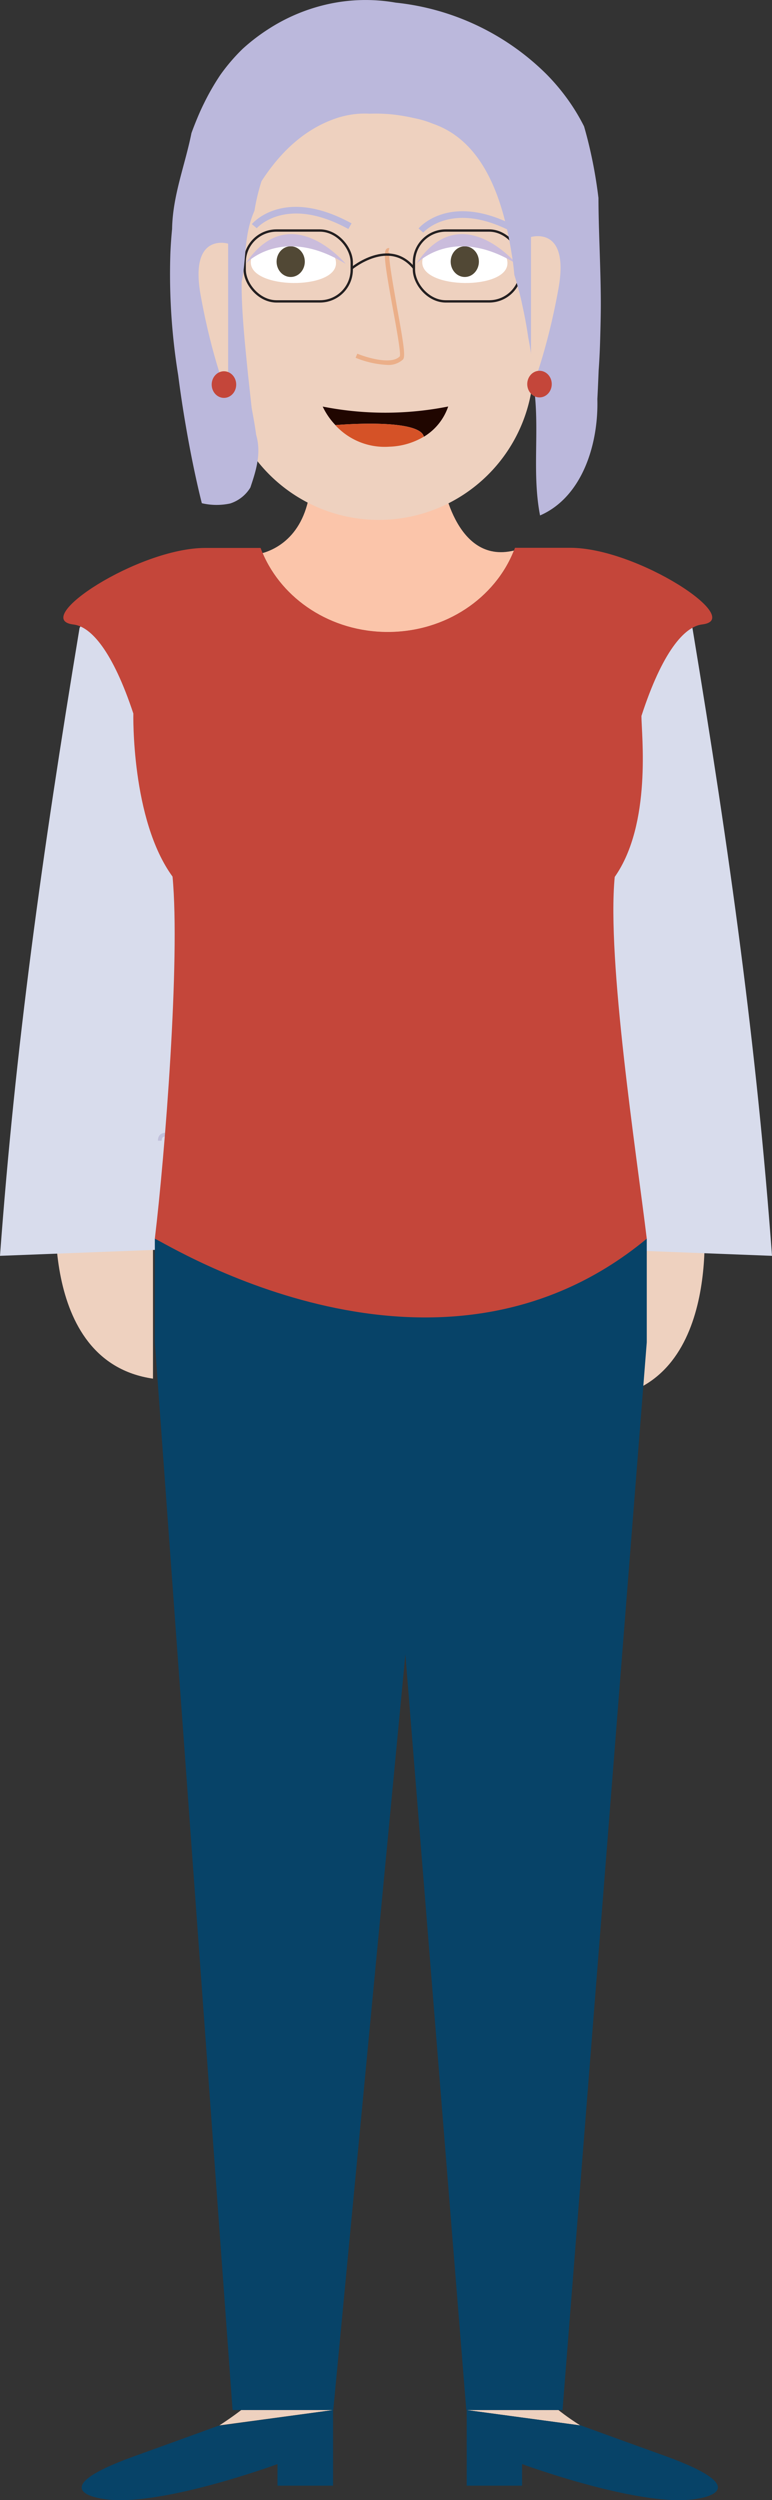 <svg xmlns="http://www.w3.org/2000/svg" viewBox="0 0 208.42 674.15"><rect x="0" y="0" width="208.42" height="674.15" fill="#333333" stroke="none"/><defs><style>.cls-1{fill:#eed1bf;}.cls-2{fill:#fbc5aa;}.cls-3{fill:#d8dcec;}.cls-4{fill:#074368;}.cls-11,.cls-5{fill:none;stroke-miterlimit:10;}.cls-5{stroke:#c1c0db;stroke-width:1.01px;}.cls-6{fill:#fff;}.cls-7{fill:#514835;}.cls-8{fill:#cabcdc;}.cls-9{fill:#ebaf89;}.cls-10{fill:#bbb8dc;}.cls-11{stroke:#231f20;stroke-width:0.63px;}.cls-12{fill:#c4463a;}.cls-13{fill:#200600;}.cls-14{fill:#d55227;}</style></defs><g id="Layer_2" data-name="Layer 2"><g id="Avatar"><path id="Koza" class="cls-1" d="M15.41,320.75s-5.89,46.38,25.89,51V319.62Z"/><path id="Koza-2" data-name="Koza" class="cls-1" d="M189.81,325.92s5.89,46.38-25.9,51V324.79Z"/><path id="Vrat" class="cls-2" d="M138.76,148.45c-5.1,12.81-18.42,22-34.07,22-15.37,0-28.5-8.84-33.8-21.31,4-1.14,12.58-5.35,13.09-20.48h35.3S122.52,152.4,138.76,148.45Z"/><path class="cls-3" d="M0,338.63l51.93-2V197.2s-12-61-30.45-27.88C11.26,231,4.16,282.25,0,338.63Z"/><path class="cls-3" d="M208.42,338.63l-51.94-2V197.2s12-61,30.46-27.88C197.16,231,204.26,282.25,208.42,338.63Z"/><path id="Koza-3" data-name="Koza" class="cls-1" d="M89.92,649.86,59.23,654c3.61-2.34,5.93-4.17,5.93-4.17Z"/><path id="Koza-4" data-name="Koza" class="cls-1" d="M156.64,654,126,649.86h24.77S153,651.69,156.64,654Z"/><path id="cevlje" class="cls-4" d="M89.92,649.86v20.39h-15v-5.82s-33.06,12.16-47.57,9.29c0,0-16.55-2.23,8.86-11.39,19-6.85,22.83-8.27,22.83-8.27l.17,0h0Z"/><path id="cevlje-2" data-name="cevlje" class="cls-4" d="M188.51,673.72c-14.5,2.87-47.57-9.29-47.57-9.29v5.82H126V649.86L156.64,654h0l.17,0s3.83,1.42,22.84,8.27C205.06,671.49,188.51,673.72,188.51,673.72Z"/><path class="cls-5" d="M43.14,307.59c.14-12.11,61.31,48.44,119,0"/><path id="Koza-5" data-name="Koza" class="cls-1" d="M98.16,10.63h8.2a37.7,37.7,0,0,1,37.7,37.7V98.39a41.8,41.8,0,0,1-41.8,41.8h0a41.8,41.8,0,0,1-41.8-41.8V48.33A37.7,37.7,0,0,1,98.16,10.63Z"/><path class="cls-6" d="M90.71,71c.09-8-22.94-8.35-23-.3C67.6,78,90.63,78.26,90.71,71Z"/><path class="cls-6" d="M137,71c.09-8-22.93-8.35-23-.3C113.88,78,136.91,78.26,137,71Z"/><ellipse class="cls-7" cx="78.48" cy="70.55" rx="3.81" ry="4.14"/><ellipse class="cls-7" cx="125.48" cy="70.55" rx="3.81" ry="4.14"/><path id="Oci" class="cls-8" d="M66.25,71.16s9.78-10.67,27.09,0C93.34,71.16,78.29,53.09,66.25,71.16Z"/><path id="Oci-2" data-name="Oci" class="cls-8" d="M112.36,71.16s9.78-10.67,27.09,0C139.45,71.16,124.4,53.09,112.36,71.16Z"/><g id="Nos"><path class="cls-9" d="M104.37,98.39A25.77,25.77,0,0,1,96,96.47l.46-1.1c2.44,1,9.25,3.12,11.48.7.32-.83-.91-7.55-1.9-12.95-2.1-11.49-2.61-15.2-1.7-16a.81.81,0,0,1,.77-.2l-.3,1.16a.35.35,0,0,0,.38-.14c-.53,1,1,9.1,2,15,1.86,10.15,2.29,13.22,1.6,14A5.81,5.81,0,0,1,104.37,98.39Z"/></g><path id="Obrve" class="cls-10" d="M94.05,61.75c-16.86-9.24-24.66-.29-24.74-.2L68,60.43c.35-.42,8.81-10.12,26.91-.2Z"/><path id="Obrve-2" data-name="Obrve" class="cls-10" d="M139,62.93c-16.86-9.24-24.66-.3-24.74-.21L113,61.6c.35-.41,8.81-10.11,26.91-.2Z"/><g id="ocala"><rect class="cls-11" x="111.75" y="62.16" width="28.9" height="19.11" rx="8.59"/><rect class="cls-11" x="66.06" y="62.16" width="28.9" height="19.11" rx="8.59"/><path class="cls-11" d="M95,72.33s10.09-8.29,16.79,0"/><line class="cls-11" x1="60.46" y1="65.08" x2="66.06" y2="71.11"/><line class="cls-11" x1="144.05" y1="64.32" x2="140.65" y2="71.72"/></g><path id="Lasje" class="cls-10" d="M70.6,48.86c5.19-8,11.87-14.33,20.73-17.15a26.17,26.17,0,0,1,4.16-.9,23.3,23.3,0,0,1,4.26-.15,45.6,45.6,0,0,1,6,.18,48.83,48.83,0,0,1,6,1,26.42,26.42,0,0,1,5.08,1.51c14.11,4.83,19.12,21.14,21.34,35.3.31,1.85.53,3.66.68,5.43.43,1.42.83,2.82,1.21,4.22s.72,2.81,1,4.23c.64,2.84,1.15,5.7,1.58,8.64q.65,3.21,1,6.4c.24,2.12.38,4.23.45,6.35,1.71,11.78-.55,23.42,1.71,35.07,11.28-4.9,15.8-19,15.47-31.39.14-2.59.25-5.21.35-7.75.24-3.18.36-6.35.44-9.45s.16-6.4.14-9.59c-.06-9.56-.62-19-.63-27.43-.4-3.26-.91-6.51-1.56-9.73s-1.41-6.41-2.33-9.57a54,54,0,0,0-4.56-7.49,56.8,56.8,0,0,0-5.52-6.51A67.76,67.76,0,0,0,106.82.71a47,47,0,0,0-19.08.59A49.27,49.27,0,0,0,72.22,8a51.6,51.6,0,0,0-6.72,5.18,50.65,50.65,0,0,0-6,7,64.7,64.7,0,0,0-4.39,7.61c-.65,1.3-1.25,2.63-1.82,4s-1.1,2.71-1.6,4.09c-1.74,8.69-5.08,16.84-5.23,25.86Q46.14,65,46,68.26a169.54,169.54,0,0,0,2.11,32.93c.63,4.92,1.34,9.53,2.06,13.68,2.13,12.46,4.32,20.82,4.32,20.82a17.51,17.51,0,0,0,7.66.07,9.93,9.93,0,0,0,5.44-4.29c1.39-4.16,3.08-9.06,1.56-14.24-.33-2.54-.8-5-1.2-7.18-.31-2.79-.64-5.87-1-9.15-.61-6.14-1.28-12.41-1.58-18.67-.1-2.09-.15-4.18-.13-6.25,1.34-6.12.5-12.46,3.46-19.16A54.48,54.48,0,0,1,70.6,48.86Z"/><path id="Koza-6" data-name="Koza" class="cls-1" d="M143.35,63.91s10.48-3.19,7.43,13.86-7.43,27.6-7.43,27.6Z"/><path id="Koza-7" data-name="Koza" class="cls-1" d="M61.59,65.7s-10.48-3.19-7.43,13.86,7.43,27.6,7.43,27.6Z"/><ellipse id="Uhani" class="cls-12" cx="60.46" cy="103.7" rx="3.31" ry="3.59"/><ellipse id="Uhani-2" data-name="Uhani" class="cls-12" cx="145.65" cy="103.57" rx="3.31" ry="3.59"/><path class="cls-13" d="M121,109.61a15.24,15.24,0,0,1-6.56,8.15c-1.24-5.13-23.8-3.14-23.88-3.13a19,19,0,0,1-3.44-5A87.08,87.08,0,0,0,121,109.61Z"/><path class="cls-14" d="M114.4,117.76h0a19.32,19.32,0,0,1-9.33,2.69,18.06,18.06,0,0,1-14.55-5.82C90.6,114.62,113.16,112.63,114.4,117.76Z"/><polygon class="cls-13" points="90.52 114.63 90.52 114.63 90.52 114.63 90.52 114.63"/><polygon id="Hlace" class="cls-4" points="174.61 334.01 174.61 361.95 151.87 649.86 125.89 649.86 109.44 446.09 89.97 649.86 62.79 649.86 41.8 361.95 41.8 334.01 174.61 334.01"/><path id="Majica" class="cls-12" d="M189.55,168.38c-4.83.58-10.78,7.47-16.38,24.68,0,4.95,2.85,29.09-7.21,43.4-2.17,22.51,5.85,74.46,8.65,97.55-56.74,46.95-129,1.63-132.81,0,2.74-22.76,6.89-75.42,4.78-97.64C35.36,221,36,192.4,36,192.4c-5.54-16.71-11.39-23.45-16.16-24C8,167,37.32,147.75,55.41,147.75H70.35q.25.69.54,1.35c5.3,12.47,18.43,21.31,33.8,21.31,15.65,0,29-9.15,34.07-22,.1-.23.19-.47.28-.7H154C172.07,147.75,201.39,167,189.55,168.38Z"/></g></g></svg>